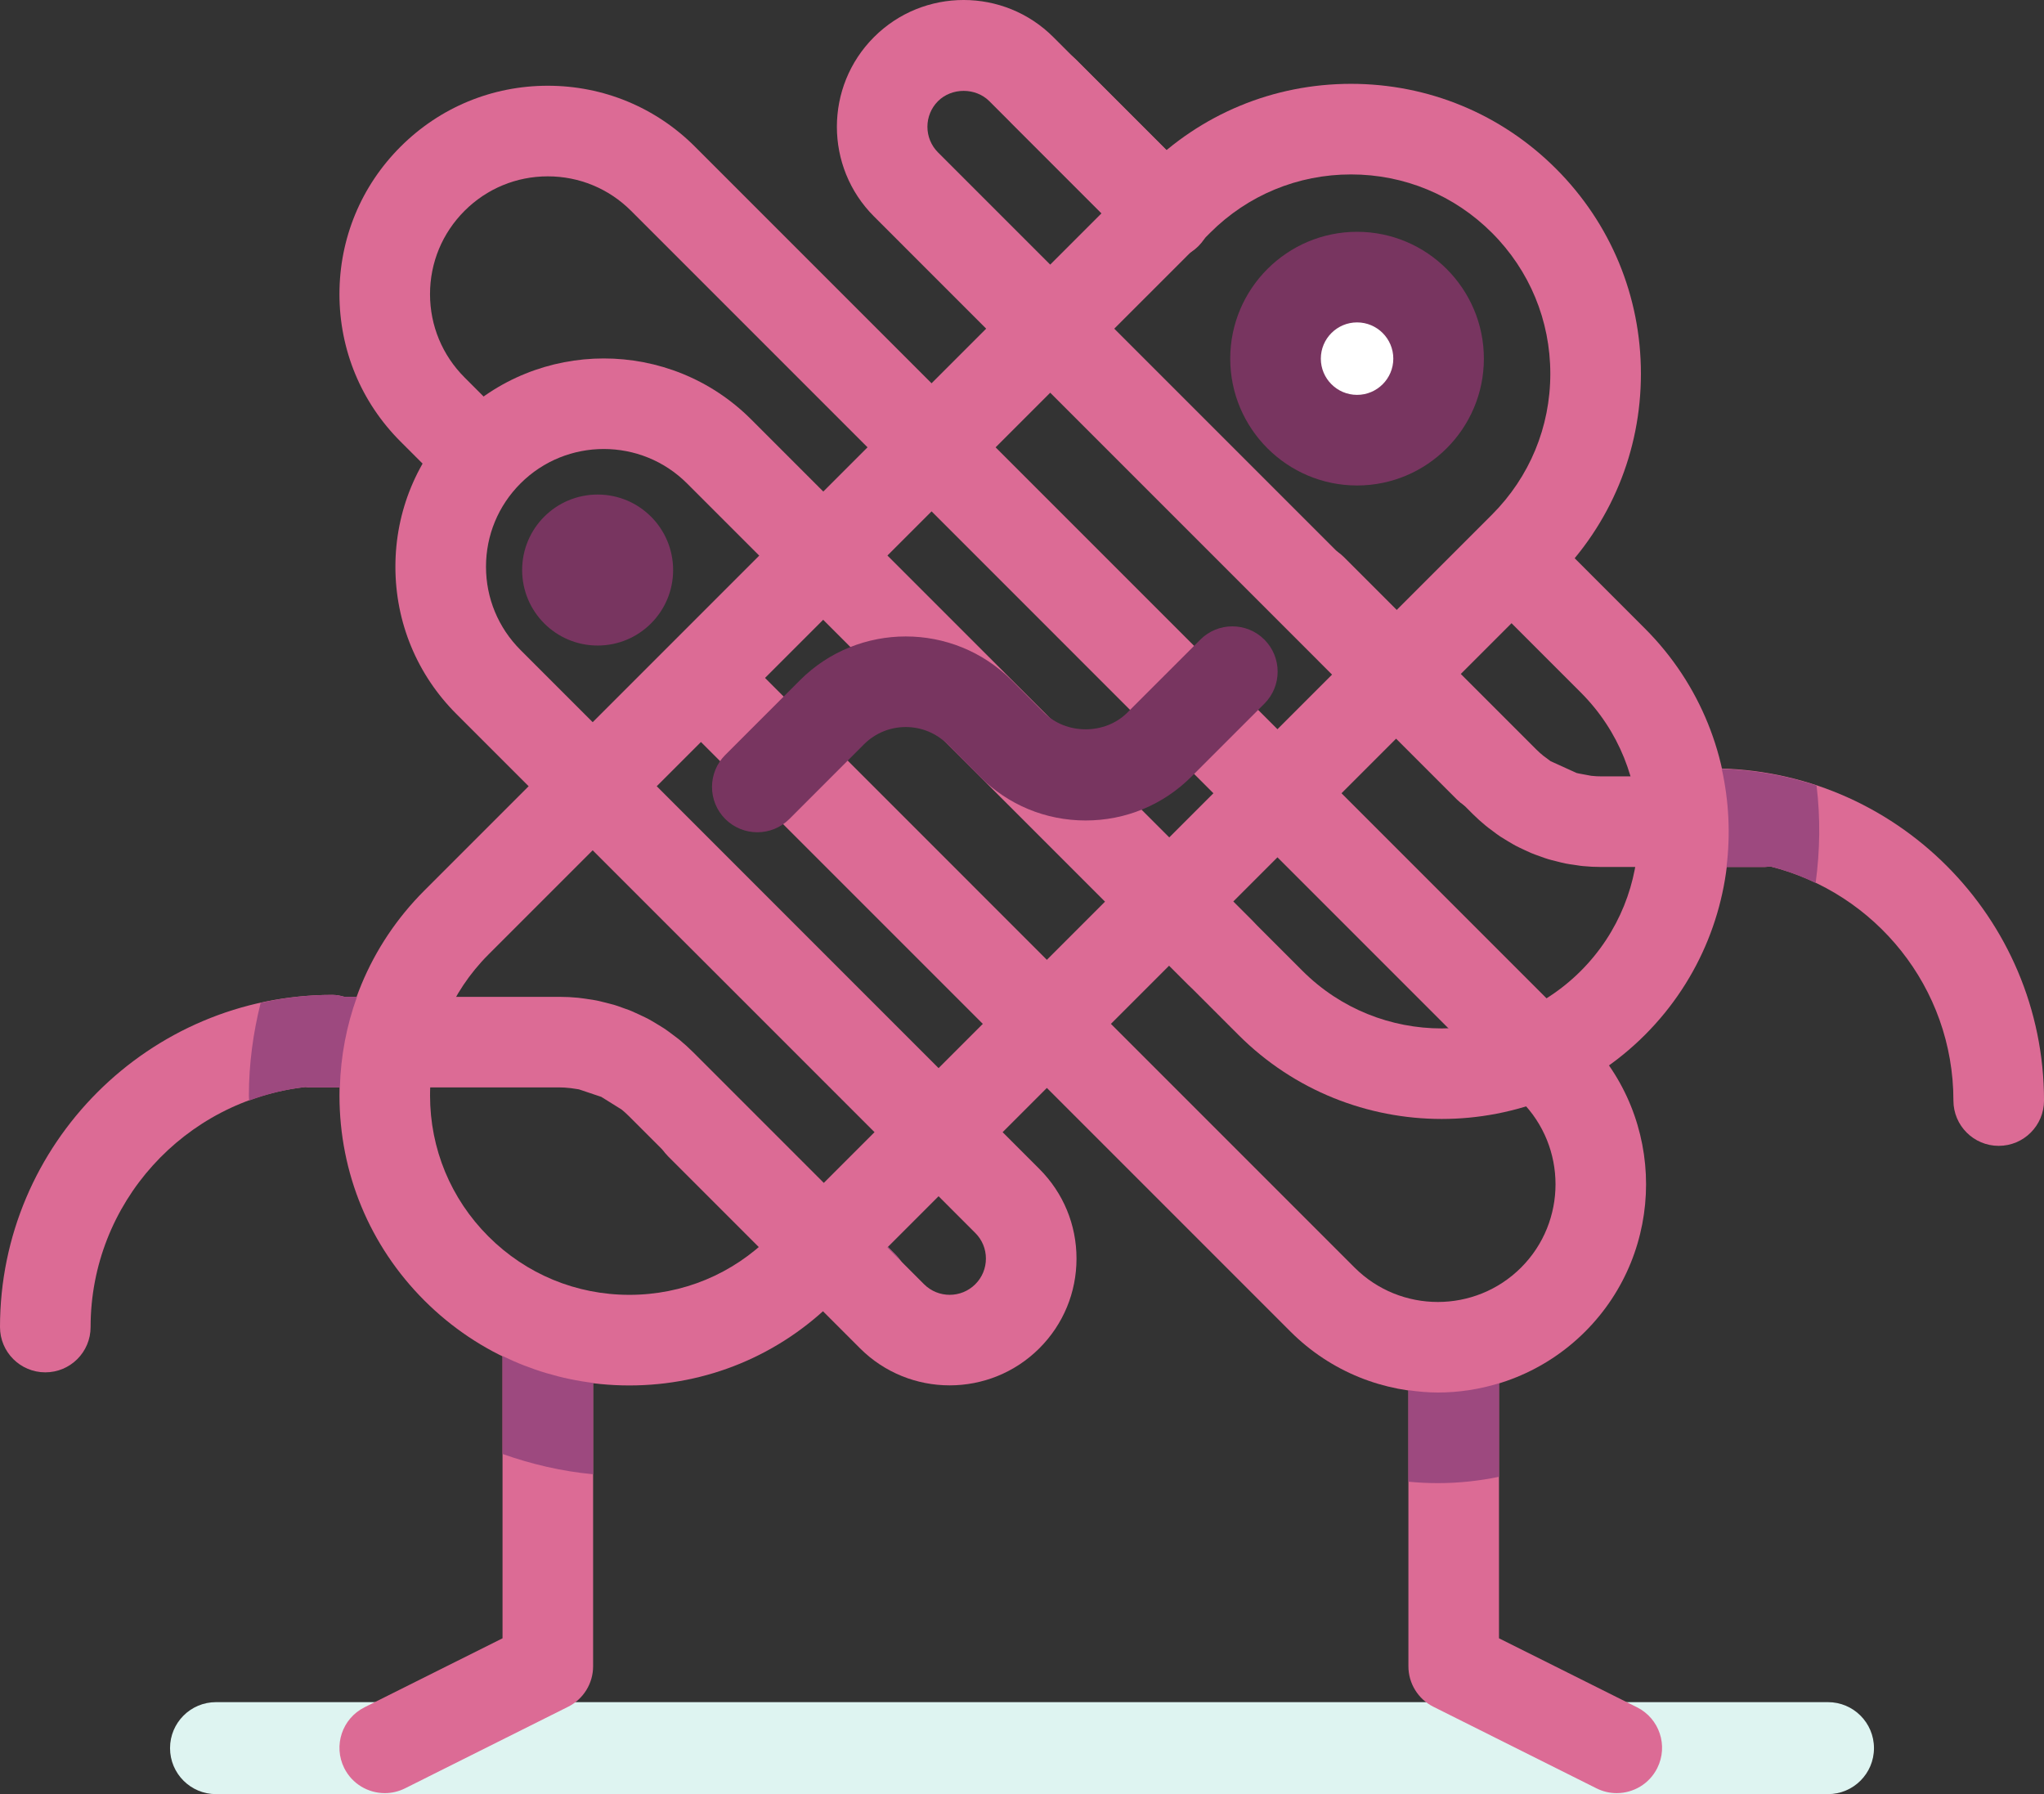 <?xml version="1.0" encoding="UTF-8" standalone="no"?><!-- Generator: Gravit.io --><svg xmlns="http://www.w3.org/2000/svg" xmlns:xlink="http://www.w3.org/1999/xlink" style="isolation:isolate" viewBox="33.22 83.144 136.158 119.501" width="136.158pt" height="119.501pt"><rect x="33.22" y="83.144" width="136.158" height="119.501" fill="#333333" stroke="none"/><g><path d=" M 154.987 196.518 L 61.833 196.518 L 59.304 196.518 L 47.61 196.518 C 45.917 196.518 44.547 197.889 44.547 199.581 C 44.547 201.274 45.917 202.645 47.61 202.645 L 59.304 202.645 L 61.833 202.645 L 154.987 202.645 C 156.68 202.645 158.052 201.274 158.052 199.582 C 158.052 197.889 156.68 196.518 154.987 196.518 Z " fill="rgb(222,244,241)"/><path d=" M 79.395 153.231 C 79.098 152.934 78.789 152.655 78.453 152.377 C 78.342 152.289 78.23 152.206 78.036 152.062 L 77.926 151.979 C 77.786 151.874 77.646 151.769 77.461 151.645 C 77.331 151.559 77.2 151.479 77.065 151.4 L 76.86 151.277 C 76.718 151.192 76.577 151.106 76.411 151.017 C 76.268 150.94 76.119 150.872 75.968 150.801 L 75.801 150.721 C 75.649 150.647 75.492 150.575 75.319 150.502 C 75.163 150.435 75.003 150.377 74.845 150.323 L 74.64 150.25 C 74.479 150.19 74.319 150.131 74.11 150.069 C 73.97 150.028 73.828 149.993 73.569 149.928 C 73.56 149.926 73.444 149.896 73.434 149.896 C 73.273 149.854 73.113 149.814 72.961 149.784 C 72.774 149.747 72.586 149.719 72.396 149.692 L 72.17 149.658 C 72.033 149.636 71.895 149.618 71.732 149.602 C 71.321 149.561 70.905 149.541 70.494 149.541 L 56.169 149.541 C 55.905 149.463 55.632 149.41 55.345 149.41 C 43.145 149.41 33.22 159.336 33.22 171.535 C 33.22 173.201 34.571 174.551 36.238 174.551 C 37.906 174.551 39.255 173.201 39.255 171.535 C 39.255 163.264 45.531 156.436 53.568 155.548 C 53.65 155.555 53.729 155.573 53.814 155.573 L 70.494 155.573 C 70.712 155.573 70.932 155.586 71.244 155.622 L 71.553 155.667 C 71.624 155.677 71.696 155.685 71.783 155.702 L 73.274 156.203 L 74.628 157.046 C 74.798 157.186 74.962 157.333 75.122 157.494 L 88.622 170.992 C 89.211 171.582 89.985 171.876 90.755 171.876 C 91.527 171.876 92.301 171.582 92.89 170.992 C 94.066 169.813 94.066 167.904 92.889 166.725 L 79.395 153.231 Z " fill="rgb(220,107,149)"/><path d=" M 69.713 169.389 C 68.047 169.389 66.695 170.74 66.695 172.407 L 66.695 192.266 L 57.5 196.862 C 56.012 197.607 55.406 199.419 56.151 200.91 C 56.68 201.968 57.744 202.578 58.854 202.578 C 59.305 202.578 59.767 202.475 60.199 202.26 L 71.061 196.827 C 72.082 196.319 72.729 195.272 72.729 194.13 L 72.729 172.407 C 72.729 170.74 71.379 169.389 69.713 169.389 Z " fill="rgb(220,107,149)"/><path d=" M 142.268 196.861 L 133.073 192.265 L 133.073 173.445 C 133.073 171.779 131.722 170.428 130.056 170.428 C 128.389 170.428 127.039 171.779 127.039 173.445 L 127.039 194.13 C 127.039 195.271 127.686 196.318 128.706 196.827 L 139.568 202.259 C 140.002 202.476 140.461 202.578 140.914 202.578 C 142.022 202.578 143.086 201.967 143.616 200.91 C 144.364 199.419 143.758 197.606 142.268 196.861 Z " fill="rgb(220,107,149)"/><path d=" M 147.256 134.323 C 146.621 134.323 146.033 134.521 145.549 134.855 L 139.869 134.855 C 139.67 134.855 139.471 134.847 139.219 134.818 L 138.381 134.662 C 138.372 134.66 138.249 134.63 138.241 134.629 L 136.51 133.844 C 136.441 133.798 136.377 133.746 136.215 133.623 C 136.204 133.614 136.047 133.501 136.035 133.491 C 135.867 133.357 135.712 133.215 135.573 133.079 L 122.748 120.254 C 121.57 119.075 119.66 119.075 118.484 120.254 C 117.303 121.43 117.303 123.342 118.484 124.52 L 131.32 137.357 C 131.597 137.633 131.891 137.896 132.19 138.142 C 132.307 138.24 132.428 138.329 132.549 138.416 L 132.651 138.493 C 132.812 138.616 132.975 138.739 133.163 138.865 C 133.29 138.949 133.423 139.028 133.648 139.163 C 133.657 139.168 133.752 139.224 133.762 139.23 C 133.896 139.31 134.03 139.392 134.172 139.467 C 134.33 139.551 134.491 139.628 134.654 139.703 L 134.818 139.781 C 134.953 139.844 135.09 139.908 135.22 139.963 C 135.395 140.037 135.57 140.097 135.86 140.201 C 136.031 140.265 136.205 140.326 136.354 140.37 C 136.51 140.417 136.669 140.457 136.826 140.494 L 136.965 140.529 C 137.135 140.574 137.307 140.619 137.5 140.657 C 137.686 140.695 137.872 140.72 138.059 140.746 L 138.254 140.775 C 138.399 140.799 138.543 140.82 138.658 140.83 C 139.061 140.871 139.463 140.89 139.869 140.89 L 150.767 140.89 C 150.896 140.89 151.017 140.867 151.14 140.853 C 158.138 142.596 163.344 148.918 163.344 156.448 C 163.344 158.115 164.695 159.465 166.361 159.465 C 168.027 159.465 169.379 158.115 169.379 156.448 C 169.379 144.25 159.454 134.323 147.256 134.323 Z " fill="rgb(220,107,149)"/><path d=" M 128.998 175.895 C 125.445 175.895 121.891 174.543 119.185 171.838 L 78.043 130.695 C 76.865 129.517 76.865 127.605 78.043 126.428 C 79.221 125.25 81.131 125.25 82.31 126.428 L 123.451 167.57 C 126.512 170.629 131.487 170.629 134.547 167.57 C 137.603 164.511 137.603 159.535 134.545 156.477 L 75.26 97.188 C 73.775 95.706 71.807 94.89 69.711 94.89 C 67.618 94.89 65.646 95.706 64.164 97.188 C 62.684 98.669 61.865 100.64 61.865 102.735 C 61.865 104.831 62.684 106.801 64.164 108.283 L 67.018 111.139 C 68.196 112.316 68.196 114.226 67.018 115.405 C 65.838 116.581 63.928 116.581 62.752 115.405 L 59.897 112.551 C 57.275 109.928 55.832 106.443 55.832 102.735 C 55.832 99.027 57.275 95.541 59.897 92.92 C 62.519 90.298 66.006 88.855 69.711 88.855 C 73.416 88.855 76.904 90.298 79.524 92.922 L 138.812 152.211 C 144.223 157.622 144.223 166.426 138.812 171.838 C 136.105 174.541 132.553 175.895 128.998 175.895 Z " fill="rgb(220,107,149)"/><path d=" M 132.406 137.282 C 131.635 137.282 130.863 136.987 130.272 136.398 L 91.439 97.56 C 88.144 94.268 88.144 88.909 91.439 85.615 C 94.733 82.319 100.093 82.321 103.386 85.615 L 112.811 95.039 C 113.99 96.217 113.99 98.128 112.811 99.304 C 111.635 100.482 109.722 100.482 108.545 99.304 L 99.121 89.881 C 98.208 88.969 96.617 88.969 95.704 89.881 C 94.765 90.821 94.763 92.353 95.704 93.295 L 134.541 132.131 C 135.718 133.308 135.718 135.219 134.539 136.398 C 133.951 136.987 133.178 137.282 132.406 137.282 Z " fill="rgb(220,107,149)"/><path d=" M 123.215 94.762 C 119.671 94.762 116.336 96.143 113.83 98.651 L 65.754 146.725 C 63.248 149.233 61.865 152.567 61.867 156.114 C 61.867 159.658 63.248 162.992 65.754 165.498 C 68.264 168.008 71.597 169.389 75.143 169.389 C 78.689 169.389 82.022 168.008 84.529 165.5 L 132.604 117.426 C 135.112 114.917 136.492 111.584 136.492 108.039 C 136.492 104.491 135.112 101.158 132.604 98.651 C 130.096 96.143 126.762 94.762 123.215 94.762 Z  M 75.143 175.424 C 69.986 175.424 65.137 173.414 61.488 169.766 C 57.841 166.119 55.834 161.271 55.834 156.114 C 55.834 150.955 57.841 146.106 61.488 142.459 L 109.564 94.384 C 113.209 90.737 118.059 88.728 123.215 88.728 C 128.373 88.728 133.223 90.737 136.871 94.382 C 140.517 98.03 142.527 102.88 142.527 108.039 C 142.527 113.197 140.517 118.045 136.871 121.692 L 88.797 169.766 C 85.151 173.414 80.301 175.424 75.143 175.424 Z " fill="rgb(220,107,149)"/><path d=" M 96.481 175.418 C 94.317 175.418 92.155 174.595 90.507 172.949 L 77.728 160.168 C 76.547 158.988 76.547 157.078 77.728 155.901 C 78.905 154.723 80.815 154.723 81.995 155.901 L 94.774 168.682 C 95.715 169.623 97.248 169.623 98.188 168.682 C 98.645 168.225 98.895 167.619 98.895 166.973 C 98.895 166.329 98.645 165.724 98.19 165.27 L 63.627 130.705 C 61.002 128.084 59.559 124.6 59.559 120.892 C 59.559 117.184 61.002 113.699 63.627 111.077 C 69.038 105.668 77.843 105.666 83.254 111.076 L 116.652 144.476 C 117.831 145.653 117.831 147.563 116.652 148.742 C 115.473 149.92 113.561 149.92 112.385 148.742 L 78.987 115.344 C 75.929 112.286 70.952 112.285 67.893 115.344 C 66.412 116.824 65.594 118.796 65.594 120.892 C 65.594 122.986 66.412 124.955 67.893 126.438 L 102.455 161.002 C 104.049 162.596 104.93 164.717 104.93 166.973 C 104.93 169.231 104.051 171.353 102.455 172.949 C 100.807 174.595 98.645 175.418 96.481 175.418 Z " fill="rgb(220,107,149)"/><path d=" M 110.924 100.418 C 110.15 100.418 109.379 100.123 108.789 99.535 L 100.644 91.391 C 99.465 90.212 99.465 88.303 100.642 87.123 C 101.82 85.945 103.733 85.945 104.91 87.123 L 113.056 95.268 C 114.237 96.445 114.237 98.355 113.056 99.533 C 112.467 100.123 111.694 100.418 110.924 100.418 Z " fill="rgb(220,107,149)"/><path d=" M 129.256 157.674 C 124.356 157.674 119.45 155.809 115.719 152.078 L 85.985 122.342 C 84.805 121.164 84.805 119.254 85.985 118.076 C 87.16 116.897 89.071 116.897 90.251 118.076 L 119.986 147.813 C 125.099 152.922 133.417 152.922 138.526 147.811 C 143.637 142.699 143.637 134.383 138.526 129.273 L 132.085 122.83 C 130.906 121.653 130.906 119.742 132.085 118.563 C 133.262 117.385 135.174 117.385 136.352 118.563 L 142.793 125.006 C 150.256 132.467 150.256 144.611 142.793 152.078 C 139.061 155.809 134.156 157.674 129.256 157.674 Z " fill="rgb(220,107,149)"/><path d=" M 129.051 107.032 C 129.051 104.034 126.617 101.601 123.619 101.601 C 120.619 101.601 118.19 104.034 118.19 107.032 C 118.19 110.033 120.619 112.463 123.619 112.463 C 126.617 112.463 129.051 110.033 129.051 107.032 Z " fill="rgb(255,255,255)"/><path d=" M 123.619 104.618 C 122.287 104.618 121.205 105.701 121.205 107.032 C 121.205 108.363 122.287 109.445 123.619 109.445 C 124.951 109.445 126.033 108.363 126.033 107.032 C 126.033 105.701 124.951 104.618 123.619 104.618 Z  M 123.619 115.48 C 118.96 115.48 115.17 111.691 115.17 107.032 C 115.17 102.375 118.96 98.584 123.619 98.584 C 128.275 98.584 132.066 102.375 132.066 107.032 C 132.066 111.691 128.275 115.48 123.619 115.48 Z " fill="rgb(120,53,96)"/><path d=" M 78.059 121.113 C 78.059 118.334 75.81 116.084 73.031 116.084 C 70.253 116.084 68.002 118.334 68.002 121.113 C 68.002 123.89 70.253 126.141 73.031 126.141 C 75.81 126.141 78.059 123.89 78.059 121.113 Z " fill="rgb(120,53,96)"/><path d=" M 105.539 137.793 C 102.875 137.793 100.375 136.757 98.49 134.872 L 96.336 132.718 C 94.803 131.186 92.308 131.186 90.775 132.718 L 85.802 137.695 C 84.623 138.873 82.713 138.872 81.533 137.695 C 80.355 136.516 80.355 134.605 81.533 133.428 L 86.51 128.451 C 90.395 124.564 96.719 124.564 100.603 128.451 L 102.758 130.606 C 104.245 132.094 106.834 132.092 108.318 130.606 L 113.177 125.748 C 114.355 124.569 116.266 124.569 117.445 125.746 C 118.623 126.926 118.623 128.836 117.445 130.014 L 112.586 134.872 C 110.703 136.757 108.201 137.793 105.539 137.793 Z " fill="rgb(120,53,96)"/><path d=" M 53.815 155.572 L 55.86 155.572 C 55.916 153.482 56.307 151.455 57 149.54 L 56.17 149.54 C 55.906 149.463 55.633 149.409 55.346 149.409 C 53.71 149.409 52.12 149.601 50.583 149.939 C 50.085 151.937 49.799 154 49.799 156.113 C 49.799 156.225 49.813 156.335 49.815 156.448 C 51.008 156.008 52.264 155.691 53.569 155.548 C 53.651 155.554 53.729 155.572 53.815 155.572 Z " fill="rgb(157,73,127)"/><path d=" M 148.229 140.891 L 150.767 140.891 C 150.896 140.891 151.017 140.868 151.14 140.854 C 152.196 141.116 153.204 141.495 154.166 141.955 C 154.459 139.801 154.489 137.621 154.227 135.467 C 152.23 134.803 150.112 134.422 147.913 134.358 C 148.391 136.503 148.498 138.713 148.229 140.891 Z " fill="rgb(157,73,127)"/><path d=" M 92.363 166.199 L 92.327 166.234 L 93.211 167.119 C 93.115 166.982 93.013 166.847 92.888 166.724 L 92.363 166.199 Z " fill="rgb(157,73,127)"/><path d=" M 72.729 175.256 C 70.617 174.994 68.584 174.385 66.696 173.463 L 66.696 179.988 C 68.633 180.672 70.649 181.145 72.729 181.339 L 72.729 175.256 Z " fill="rgb(157,73,127)"/><path d=" M 133.072 181.51 L 133.072 175.281 C 131.745 175.688 130.375 175.895 128.998 175.895 C 128.343 175.895 127.689 175.834 127.038 175.741 L 127.038 181.835 C 127.685 181.898 128.341 181.93 128.998 181.93 C 130.386 181.93 131.745 181.783 133.072 181.51 Z " fill="rgb(157,73,127)"/></g></svg>